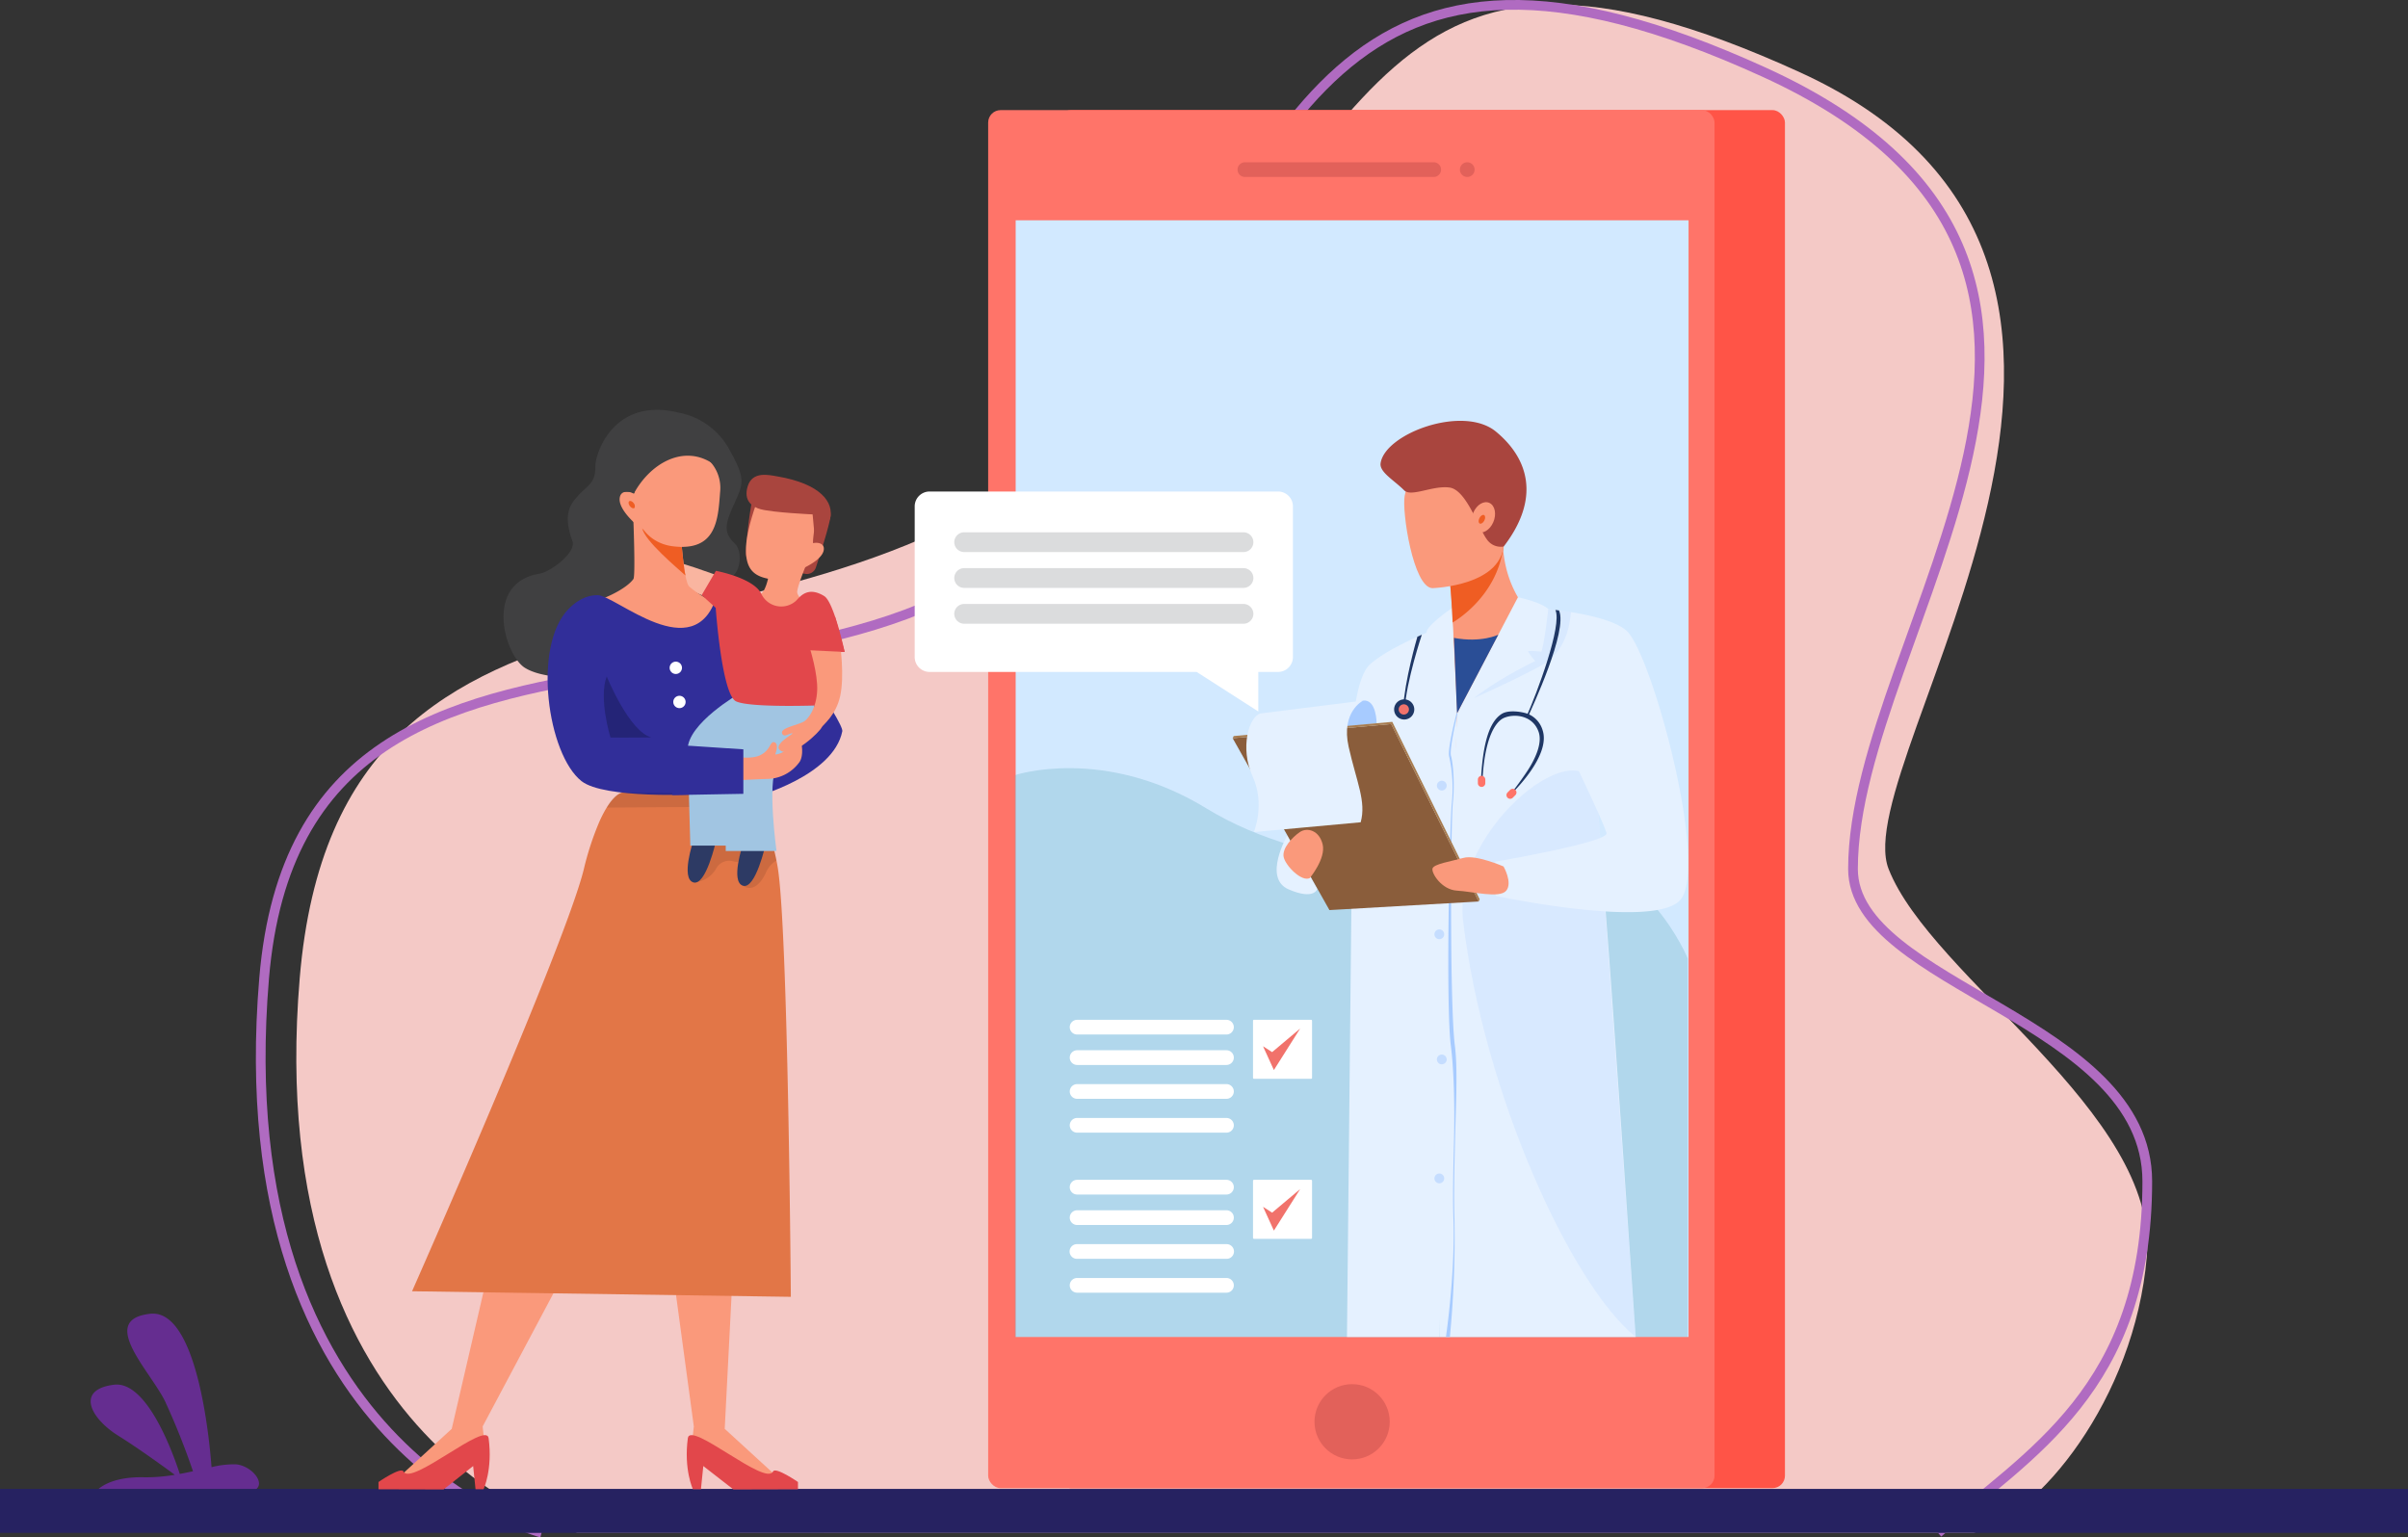 <svg xmlns="http://www.w3.org/2000/svg" xmlns:xlink="http://www.w3.org/1999/xlink" width="708.879" height="452.662" viewBox="0 0 708.879 452.662">
  <rect x="0" y="0" width="708.879" height="452.662" fill="#333333" stroke="none"/>
  <defs>
    <clipPath id="clip-path">
      <rect id="Rectangle_366" data-name="Rectangle 366" width="198.089" height="328.78" transform="translate(1592.795 1180.375) rotate(-180)" fill="none"/>
    </clipPath>
  </defs>
  <g id="Component_3_1" data-name="Component 3 – 1" transform="translate(0 1.382)">
    <g id="Group_108" data-name="Group 108" transform="translate(-1095.934 -788.115)">
      <path id="Path_244" data-name="Path 244" d="M1265.846,1238.013s-93.309-24.39-81.683-163.24,151.675-79.823,234.584-163.892,81.757-160.087,207.094-102.849,13.544,202.567,26.064,234.541,79.6,71.988,76.02,114.138-32.2,76.759-50.978,81.365l-411.1-.063Z" fill="#f4c9c6"/>
      <path id="Path_245" data-name="Path 245" d="M1255.371,1238.013h0s-93.309-24.39-81.683-163.24,187.385-50.4,245.275-153.311c53.7-95.455,71.065-170.668,196.4-113.43s26.065,164.294,26.065,234.541c0,34.337,86.633,44.479,86.633,91.982,0,61.4-35.072,80.218-61.591,103.521" fill="none" stroke="#b06bc1" stroke-miterlimit="10" stroke-width="2.857" style="mix-blend-mode: multiply;isolation: isolate"/>
    </g>
    <path id="Path_246" data-name="Path 246" d="M1804.813,1238.076H1095.935v-12.961h708.879v12.96Z" transform="translate(-1095.934 -788.115)" fill="#262261"/>
    <g id="Group_110" data-name="Group 110" transform="translate(-1095.934 -788.115)">
      <g id="Group_109" data-name="Group 109">
        <path id="Path_247" data-name="Path 247" d="M1283.9,975.879l.748-13.639h14.789l4.337,15.882Z" fill="#fff"/>
        <path id="Path_248" data-name="Path 248" d="M1240.1,1159.205l-11.18,48.231-15.462,14.156,25.712-4.31-1.156-10.545,25.713-48.361Z" fill="#fa997b"/>
        <path id="Path_249" data-name="Path 249" d="M1311.794,1158.376l-2.513,49.06,15.462,14.156-25.712-4.31,1.156-10.545-6.551-48.361Z" fill="#fa997b"/>
        <path id="Path_250" data-name="Path 250" d="M1298.426,1210.175c-1.245,9.221,1.492,15.049,1.492,15.049h2.358l.7-6.837,8.856,6.891,19.013-.047v-2.148s-6.63-4.561-7.343-3.1C1321.3,1224.474,1299.128,1204.982,1298.426,1210.175Z" fill="#e2474b"/>
        <path id="Path_251" data-name="Path 251" d="M1328.748,1168.566l-111.511-1.642s44.86-101.342,50.537-124.148a85.36,85.36,0,0,1,4.7-14.319c3.816-8.444,6.855-8.4,6.855-8.4l35.44.344s6.474,3.462,9.741,19.691c.1.517.206,1.043.3,1.586C1327.963,1059.266,1328.748,1168.566,1328.748,1168.566Z" fill="#e27647"/>
        <path id="Path_252" data-name="Path 252" d="M1239.772,1210.175c1.245,9.221-1.488,15.049-1.488,15.049h-2.359l-.7-6.837-8.71,6.891-19.158-.047v-2.148s6.629-4.561,7.343-3.1C1216.9,1224.474,1239.071,1204.982,1239.772,1210.175Z" fill="#e2474b"/>
        <path id="Path_253" data-name="Path 253" d="M1295.922,908.267a21.475,21.475,0,0,1,14.443,10.334c5.13,9.015,4.423,10.43,1.923,16s-3.864,8.567-.127,12.082c2.4,2.253,1.638,7.387.078,9.058-2.23,2.389-6.241,7.282-5.611,9.969,2.273,9.7,8.768,12.92,8.768,12.92s-51.1,13.311-64.933,4.734c-5.962-3.7-12.233-25.042,4.335-27.725,3.116-.505,10.9-6.2,9.64-9.622-2.091-5.7-1.606-9.208.435-11.853,3.724-4.827,6.38-4.387,6.334-10.3C1271.183,920.694,1276.239,903.4,1295.922,908.267Z" fill="#404041"/>
        <path id="Path_254" data-name="Path 254" d="M1308.036,956.512s-13.673-5.149-17.872-5.359.138,5.359.138,5.359l15.124,6.767Z" fill="#f9b5a0"/>
        <path id="Path_255" data-name="Path 255" d="M1282.358,939.006s.7,17.3.043,18.213c-2.261,3.115-8.96,5.857-10.489,6.269s25,10.531,25,10.531l12.737-6.242-4.909-4.429a28.41,28.41,0,0,1-5.941-3.95c-1.814-1.873-2.7-19.477-2.7-19.477Z" fill="#fa997b"/>
        <path id="Path_256" data-name="Path 256" d="M1296.618,947.607s.643,6.815,1.125,8.589c-2.068-1.913-12.285-10.348-12.782-14.1C1288.995,945.4,1294.663,947.544,1296.618,947.607Z" fill="#ef5d23"/>
        <path id="Path_257" data-name="Path 257" d="M1282.945,940.927c-1.8-1.647-4.9-4.9-4.586-7.541s3.27-1.869,4.121-1.309c.567.372,2-12.886,2-12.886s15.793-.127,19.448,3.515c3.356,3.344,2.332,10.369.467,17.52-1.874,7.182-5.906,6.939-11.252,6.346a7.817,7.817,0,0,1-4.815-1.862Z" fill="#fa997b"/>
        <path id="Path_258" data-name="Path 258" d="M1281.349,935.751c.42.546,1.015.793,1.331.551s.232-.881-.188-1.429-1.016-.791-1.331-.549S1280.929,935.206,1281.349,935.751Z" fill="#ef5d23"/>
        <path id="Path_259" data-name="Path 259" d="M1283.023,932.675c-1.109,8.092,3.983,13.982,10.814,14.879,12.991,1.707,13.485-7.742,14.081-15.886a11.46,11.46,0,0,0-3.129-9.241c-2.254-2.282-10.569-4.3-12.325-1.254C1286.173,932.086,1283.73,927.515,1283.023,932.675Z" fill="#fa997b"/>
        <path id="Path_260" data-name="Path 260" d="M1317.066,964.611c7.492,5.938,27.345,34.852,26.829,37.436-2.637,13.208-25.76,19.364-25.76,19.364l-5.9-9.309,11.716-6.8-7.812-10.718-1.377,25.81-13.765.24s-27.183,1.366-33.878-3.912c-9.974-7.862-14.517-39.685-3.844-50.652,3.613-3.713,6.808-4.095,8.57-4.1,5.3-.008,28.519,21.5,35.072.265C1307.864,959.186,1315.04,963.005,1317.066,964.611Z" fill="#312e99"/>
        <path id="Path_261" data-name="Path 261" d="M1303.608,1031.787l17.263,2.68Z" fill="#fff"/>
        <path id="Path_262" data-name="Path 262" d="M1305.971,923.373c-8.65-5.985-18.563-.27-23.407,8.608a3.316,3.316,0,0,0-1.527-.456,6.7,6.7,0,0,0-1.618.081s-.077-12.61,3.014-14.762C1294.394,908.519,1307.369,917.292,1305.971,923.373Z" fill="#404041"/>
        <path id="Path_263" data-name="Path 263" d="M1324.507,1040.088a7.752,7.752,0,0,0-3.184,3.78c-3.2,6.581-6.686,3.651-6.686,3.651l.129-7.043h-2.525a4.4,4.4,0,0,0-5.528,2.068,8.007,8.007,0,0,1-6.686,3.992c-1,.017,1.629-22.2,1.629-22.2l-27.114.172c2.518-4.459,4.784-4.459,4.784-4.459l35.44.344S1321.24,1023.859,1324.507,1040.088Z" opacity="0.1"/>
        <path id="Path_264" data-name="Path 264" d="M1338.13,990.394s5.637,9.479,3.495,12.985a31.546,31.546,0,0,1-19.566,13.927s-3.758-13.929-3.261-14.426S1338.13,990.394,1338.13,990.394Z" fill="#312e99"/>
        <path id="Path_265" data-name="Path 265" d="M1314.635,1035.325s-3.736,11.013,0,12.193,6.687-12.193,6.687-12.193Z" fill="#2d3a64"/>
        <path id="Path_266" data-name="Path 266" d="M1300.027,1034.341s-3.737,11.014,0,12.194,6.686-12.194,6.686-12.194Z" fill="#2d3a64"/>
        <path id="Path_267" data-name="Path 267" d="M1313.708,990.879s-15.537,8.85-15.34,16.716.787,28.123.787,28.123h10.423v1.573h14.946s-2.753-19.863,0-24.779,10.794-9,10.794-9.788.551-12.33.551-12.33Z" fill="#a1c5e2"/>
        <path id="Path_268" data-name="Path 268" d="M1326.772,931.042c-2.513-.246-8.609-.923-9.518,3.476a116.225,116.225,0,0,0-1.719,15.142,2.789,2.789,0,0,0,2.218,2.89l15.147,3.129a2.79,2.79,0,0,0,3.214-1.863c1.492-4.541,4.565-14.173,4.32-15.772C1339.6,932.6,1330.75,931.432,1326.772,931.042Z" fill="#a9453e"/>
        <path id="Path_269" data-name="Path 269" d="M1322.912,951.339s-.571,8.236-2.875,10.2a15.1,15.1,0,0,1-5.739,2.787c-.59.2,2.85,6.293,2.85,6.293l18.783-3.933s-5.507-3.736-5.31-5.8,3.318-9.548,3.318-9.548Z" fill="#fa997b"/>
        <path id="Path_270" data-name="Path 270" d="M1330.275,963.624a6.476,6.476,0,0,1-10.238-2.082c-2.36-4.72-13.352-6.736-13.352-6.736l-4.177,7.142,4.12,3.758s1.77,25.566,6,27.533,24.6,1.176,24.6,1.176l-.907-15.567,8.266-.163s-3.124-14.661-6.012-16.445C1333.69,959.225,1331.407,962.459,1330.275,963.624Z" fill="#e2474b"/>
        <path id="Path_271" data-name="Path 271" d="M1334.357,977.637s2.391,7.555,2.139,12.456c-.273,5.32-2.53,8-3.6,8.879-1.364,1.124-7.209,1.97-6.755,3.6s2.356-.142,3.091.1c.358.116-6.668,3.708-3.11,5.281s11.08-5.659,11.735-7.1c.321-.7,4.172-3.461,5.418-9.183,1.305-5.993,0-14.946,0-14.946Z" fill="#fa997b"/>
        <path id="Path_272" data-name="Path 272" d="M1310.382,1009.123s5.958,1.545,9.268,0,2.875-4.324,4.3-3.818.2,3.552.2,3.552,2.009.307,7.1-3.954c.662-.555,1.531,4.465-.124,6.427a11.9,11.9,0,0,1-9.047,4.744c-4.634.11-13.351.662-13.351.662Z" fill="#fa997b"/>
        <path id="Path_273" data-name="Path 273" d="M1294.549,1006.048l-.711,14.792,20.928-.379v-13.1Z" fill="#312e99"/>
        <path id="Path_274" data-name="Path 274" d="M1332.559,970.181c.221.767,0,7.941,0,7.941l12.025.563-2.816-10.386Z" fill="#e2474b"/>
        <path id="Path_275" data-name="Path 275" d="M1332.908,953.784c1.859-.922,5.159-2.847,5.523-5.084s-2.233-2.3-3.061-2.04c-.551.171,1.4-11,1.4-11l-17.277-3.119s-3.793,9.341-3.951,15.625c-.159,6.311,2.495,8.283,7,9.055a10.7,10.7,0,0,0,5.546-.418Z" fill="#fa997b"/>
        <path id="Path_276" data-name="Path 276" d="M1319.861,936.67c-2.271-.609-5.2-2.366-3.8-6.8s6.071-3.323,8.685-2.877c12.827,2.185,16.77,7.654,15.543,12.535-.155.618-4.508,5.441-4.508,5.441l-.624-6.781S1323.572,937.666,1319.861,936.67Z" fill="#a9453e"/>
        <circle id="Ellipse_5" data-name="Ellipse 5" cx="1.821" cy="1.821" r="1.821" transform="translate(1293.06 981.54)" fill="#fff"/>
        <circle id="Ellipse_6" data-name="Ellipse 6" cx="1.821" cy="1.821" r="1.821" transform="translate(1294.131 991.594)" fill="#fff"/>
      </g>
      <path id="Path_277" data-name="Path 277" d="M1274.542,985.891s6.643,16.345,13.167,17.959c-5.941.1-12.058.044-12.058.044S1272.095,992.409,1274.542,985.891Z" fill="#242477"/>
    </g>
    <g id="Group_123" data-name="Group 123" transform="translate(-1095.934 -788.115)">
      <rect id="Rectangle_363" data-name="Rectangle 363" width="213.836" height="405.744" rx="3.672" transform="translate(1621.397 1224.898) rotate(-180)" fill="#ff5447"/>
      <rect id="Rectangle_364" data-name="Rectangle 364" width="213.836" height="405.744" rx="3.672" transform="translate(1600.669 1224.898) rotate(-180)" fill="#ff7469"/>
      <rect id="Rectangle_365" data-name="Rectangle 365" width="198.089" height="328.78" transform="translate(1593.021 1180.375) rotate(-180)" fill="#d2e9ff"/>
      <g id="Group_111" data-name="Group 111">
        <path id="Path_278" data-name="Path 278" d="M1462.413,834.512H1518a2.163,2.163,0,0,1,0,4.326h-55.587a2.163,2.163,0,0,1,0-4.326Z" fill="#e2615a"/>
        <path id="Path_279" data-name="Path 279" d="M1527.872,834.512a2.163,2.163,0,1,1-2.163,2.163A2.17,2.17,0,0,1,1527.872,834.512Z" fill="#e2615a"/>
      </g>
      <circle id="Ellipse_7" data-name="Ellipse 7" cx="11.075" cy="11.075" r="11.075" transform="translate(1482.901 1194.278)" fill="#e2615a"/>
      <path id="Path_280" data-name="Path 280" d="M1592.8,1068.966s-13.284-32-39.3-28.215-71.926,2.7-102.292-15.927-56.5-9.859-56.5-9.859v165.41H1592.8Z" fill="#64acbe" opacity="0.3"/>
      <g id="Group_119" data-name="Group 119">
        <g id="Group_118" data-name="Group 118" clip-path="url(#clip-path)">
          <g id="Group_117" data-name="Group 117">
            <path id="Path_281" data-name="Path 281" d="M1515.9,976.472c12.1,3.815,33.028-6.486,33.028-6.486s-9.438-7.082-10.494-21.774c-.018-.2-.03-.4-.039-.608-.062-1.089-.077-2.223-.038-3.4l-3.311,2.668-12.393,9.992s.635,4.926.89,13.135a25.842,25.842,0,0,0-4.729,3.326A18.942,18.942,0,0,0,1515.9,976.472Z" fill="#fa997b"/>
            <path id="Path_282" data-name="Path 282" d="M1562.349,968.42s-31.973-5.044-53.038,8.9c0,0-14.311,93.555-1.85,102.407s54.888,0,54.888,0Z" fill="#fa997b"/>
            <path id="Path_283" data-name="Path 283" d="M1519.682,1180.374h57.778s-6.714-98.588-8.631-122.587c-1.558-19.467-4.851-66.139-6.041-83.083-.275-3.949-.439-6.284-.439-6.284l-13.793-2.35-23.691,30.705s-3.747,81.884-3.611,94.79-1.495,63.193-1.572,71.648S1519.682,1180.374,1519.682,1180.374Z" fill="#e5f1ff"/>
            <path id="Path_284" data-name="Path 284" d="M1524.863,996.776l-5.18,183.6h-27.222s1.26-120.754,1.352-131.848-2.958-58.887,5.537-66.3c7.1-6.2,24.189-12.22,24.189-12.22Z" fill="#e5f1ff"/>
            <path id="Path_285" data-name="Path 285" d="M1523.364,965.766s-7.76,5.347-7.469,7.267a36.014,36.014,0,0,0,1.357,4.955l4.747-.964-4.005,2.818s4.542,13.247,6.869,16.934Z" fill="#e5f1ff"/>
            <path id="Path_286" data-name="Path 286" d="M1566.042,1020.455c-3.4-20.882-42.659,9.976-39.4,37.366,6.038,50.672,31.75,107.171,50.813,122.553Z" fill="#a7cbff" opacity="0.2"/>
            <path id="Path_287" data-name="Path 287" d="M1538.43,948.212a1.465,1.465,0,0,1,.175-.561l-.214-.047-3.349-.727-12.393,9.992s.536,4.653.919,13.157C1523.6,969.983,1536.339,962.931,1538.43,948.212Z" fill="#ef5d23"/>
            <path id="Path_288" data-name="Path 288" d="M1517.6,959.905s21.577-.6,20.994-14.035,1.809-22.554-11.992-22.736-16.252,5.059-17.148,9.589S1511.972,959.716,1517.6,959.905Z" fill="#fa997b"/>
            <path id="Path_289" data-name="Path 289" d="M1538.6,947.651a4.975,4.975,0,0,1-5.034-2.225c-2.225-2.967-5.934-14.39-10.829-15.131s-11.349,2.892-13.43.816c-3.033-3.027-7.319-5.363-6.946-7.981,1.241-8.719,24.282-17.312,33.974-9.3S1549.424,933.558,1538.6,947.651Z" fill="#a9453e"/>
            <g id="Group_112" data-name="Group 112">
              <path id="Path_290" data-name="Path 290" d="M1509.464,995.617c.455-8.318,4.995-21.871,5.035-22l-1.3.575c-.163.541-3.772,12.911-4.236,21.407Z" fill="#1f3765"/>
            </g>
            <g id="Group_113" data-name="Group 113">
              <path id="Path_291" data-name="Path 291" d="M1540.888,1020.455c.455-.473,11.562-11.156,9.193-18.639a7.467,7.467,0,0,0-4.426-4.914c-1.682-.612-5.607-1.251-7.635.025-3.7,2.328-5.565,8.763-6.114,19.464l.451.023c.651-12.693,3.924-17.289,6.368-18.325,3.074-1.3,8.466-.762,10.162,4.154,1.168,3.387-1.124,8.122-3.252,11.373-2.362,3.61-4.936,6.811-4.963,6.839Z" fill="#1f3765"/>
            </g>
            <path id="Path_292" data-name="Path 292" d="M1539.734,1021.609h0a1.1,1.1,0,0,0,1.547,0l.76-.761a1.1,1.1,0,0,0,0-1.547h0a1.1,1.1,0,0,0-1.547,0l-.76.761A1.1,1.1,0,0,0,1539.734,1021.609Z" fill="#ff7469"/>
            <path id="Path_293" data-name="Path 293" d="M1532.091,1018.434h0a1.1,1.1,0,0,0,1.094-1.094v-1.075a1.1,1.1,0,0,0-1.094-1.1h0a1.1,1.1,0,0,0-1.094,1.1v1.075A1.1,1.1,0,0,0,1532.091,1018.434Z" fill="#ff7469"/>
            <path id="Path_294" data-name="Path 294" d="M1512.278,995.617a2.967,2.967,0,1,0-2.967,2.967A2.967,2.967,0,0,0,1512.278,995.617Z" fill="#1f3765"/>
            <path id="Path_295" data-name="Path 295" d="M1510.708,995.617a1.508,1.508,0,1,0-1.508,1.508A1.509,1.509,0,0,0,1510.708,995.617Z" fill="#f1726b"/>
            <g id="Group_114" data-name="Group 114">
              <path id="Path_296" data-name="Path 296" d="M1522.757,1180.374a303.539,303.539,0,0,0,1.349-34.751c-.228-6.792-.035-14.776.151-22.5.265-11.013.857-21.621-.033-28.536-1.523-11.836-1.219-65.633-.594-71.463.609-5.684.027-11.92-.537-13.8-.575-1.915,1.887-12.407,1.914-12.513l-.287-.075c-.114.44-2.77,10.772-2.171,12.767a43.21,43.21,0,0,1,.786,13.589c-.625,5.836-1.822,59.623-.3,71.47.887,6.894,1.188,17.552.923,28.554-.186,7.726-.379,15.715-.151,22.514.539,16.054-2.187,34.557-2.206,34.742Z" fill="#a7cbff"/>
            </g>
            <path id="Path_297" data-name="Path 297" d="M1474.912,1032.69s-7.31,12.585.355,15.9,8.493-.178,8.493-.178Z" fill="#e5f1ff"/>
            <path id="Path_298" data-name="Path 298" d="M1536.166,1040.442a10.618,10.618,0,0,0-1.031,4.5,30.669,30.669,0,0,0,1.179,5.588s45.134,9.607,53.9,1.575c9.417-8.622-8.056-73.4-15.532-79.742-3.222-2.733-10.017-4.4-16.289-5.4-3.456-.552-6.753-.9-9.206-1.11-2.528-.219-4.166-.29-4.166-.29l1.018,3.761L1550,983.954l4.613,17.06s13.8,28.4,14.242,31.067S1536.166,1040.442,1536.166,1040.442Z" fill="#e5f1ff"/>
            <path id="Path_299" data-name="Path 299" d="M1529.884,992.238s11.51-5.011,19.782-9.577c5.4-2.981,8.165-8.563,8.731-15.7-3.456-.552-6.753-.9-9.206-1.11-.4.128-.635.214-.635.214l-2.513,3.257Z" fill="#a7cbff" opacity="0.2"/>
            <path id="Path_300" data-name="Path 300" d="M1524.863,996.776l17.927-34.186s6.686,1.356,8.931,3.46c0,0-1.141,10.281-2.031,12.556,0,0-3.461-.4-3.956-.1a19.92,19.92,0,0,0,2.176,2.868S1532.327,988.638,1524.863,996.776Z" fill="#e5f1ff"/>
            <g id="Group_115" data-name="Group 115">
              <path id="Path_301" data-name="Path 301" d="M1545.6,998.089c1.224-2.706,12.02-25.762,9.272-31.629l-1.056-.131c2.082,4.445-5.4,24.487-8.651,31.668Z" fill="#1f3765"/>
            </g>
            <path id="Path_302" data-name="Path 302" d="M1521.815,1018.049a1.439,1.439,0,1,0-1.44,1.439A1.439,1.439,0,0,0,1521.815,1018.049Z" fill="#a7cbff" opacity="0.5"/>
            <path id="Path_303" data-name="Path 303" d="M1521.815,1098.668a1.439,1.439,0,1,0-1.44,1.439A1.439,1.439,0,0,0,1521.815,1098.668Z" fill="#a7cbff" opacity="0.5"/>
            <path id="Path_304" data-name="Path 304" d="M1521.088,1061.824a1.439,1.439,0,1,0-1.439,1.439A1.439,1.439,0,0,0,1521.088,1061.824Z" fill="#a7cbff" opacity="0.5"/>
            <path id="Path_305" data-name="Path 305" d="M1521.088,1133.7a1.439,1.439,0,1,0-1.439,1.44A1.44,1.44,0,0,0,1521.088,1133.7Z" fill="#a7cbff" opacity="0.5"/>
            <path id="Path_306" data-name="Path 306" d="M1537.008,973.616s-4.988,2.454-13.05.935l.905,22.225Z" fill="#2a4e96"/>
            <g id="Group_116" data-name="Group 116">
              <path id="Path_307" data-name="Path 307" d="M1505.494,999.909l-46.679,4.182,28.482,50.6,43.937-2.523Z" fill="#8a5d3b"/>
              <path id="Path_308" data-name="Path 308" d="M1501.194,999.676s-.021-7.152-3.973-6.658-5.147,7.679-5.147,7.679Z" fill="#a7cbff"/>
              <path id="Path_309" data-name="Path 309" d="M1459.12,1003.453l46.679-4.182,25.74,52.256-.315.649-25.74-52.256L1458.8,1004.1Z" fill="#a87c4f"/>
              <path id="Path_310" data-name="Path 310" d="M1497.221,993.018s-6.6,3.239-4.265,13.615,5.235,16.068,3.542,22.206l-31.444,2.886s3.417-8.159-.379-16.418-1.1-17.7,2.385-18.517Z" fill="#e5f1ff"/>
            </g>
            <path id="Path_311" data-name="Path 311" d="M1481.517,1045.27s4.78-5.744,3.791-9.9-4.549-5.114-6.725-3.645-5.341,4.832-4.747,7.4S1479.11,1046.464,1481.517,1045.27Z" fill="#fa997b"/>
            <path id="Path_312" data-name="Path 312" d="M1538.553,1041.851s-8.1-3.56-11.807-2.522-8.712,1.781-9.1,3.115,2.668,6.279,7.22,6.528,12.564,2.374,14.492,0S1538.553,1041.851,1538.553,1041.851Z" fill="#fa997b"/>
          </g>
        </g>
      </g>
      <g id="Group_121" data-name="Group 121">
        <path id="Path_313" data-name="Path 313" d="M1369.576,931.45h102.608a4.379,4.379,0,0,1,4.366,4.367v44.391a4.379,4.379,0,0,1-4.366,4.366h-5.822v11.643l-18.15-11.643h-78.636a4.379,4.379,0,0,1-4.367-4.366V935.817A4.38,4.38,0,0,1,1369.576,931.45Z" fill="#fff"/>
        <g id="Group_120" data-name="Group 120" opacity="0.4">
          <path id="Path_314" data-name="Path 314" d="M1379.764,949.28H1462a2.919,2.919,0,0,0,2.91-2.911h0a2.919,2.919,0,0,0-2.91-2.911h-82.232a2.92,2.92,0,0,0-2.912,2.911h0A2.92,2.92,0,0,0,1379.764,949.28Z" fill="#a6a8ab"/>
          <path id="Path_315" data-name="Path 315" d="M1379.764,959.831H1462a2.918,2.918,0,0,0,2.91-2.91h0a2.919,2.919,0,0,0-2.91-2.911h-82.232a2.92,2.92,0,0,0-2.912,2.911h0A2.92,2.92,0,0,0,1379.764,959.831Z" fill="#a6a8ab"/>
          <path id="Path_316" data-name="Path 316" d="M1379.764,970.383H1462a2.919,2.919,0,0,0,2.91-2.91h0a2.919,2.919,0,0,0-2.91-2.911h-82.232a2.92,2.92,0,0,0-2.912,2.911h0A2.92,2.92,0,0,0,1379.764,970.383Z" fill="#a6a8ab"/>
        </g>
      </g>
      <g id="Group_122" data-name="Group 122">
        <path id="Path_317" data-name="Path 317" d="M1413.021,1134.111h43.965a2.166,2.166,0,0,1,0,4.332h-43.965a2.166,2.166,0,0,1,0-4.332Z" fill="#fff"/>
        <path id="Path_318" data-name="Path 318" d="M1413.021,1143.079h43.965a2.166,2.166,0,0,1,0,4.332h-43.965a2.166,2.166,0,0,1,0-4.332Z" fill="#fff"/>
        <path id="Path_319" data-name="Path 319" d="M1413.021,1153.048h43.965a2.166,2.166,0,1,1,0,4.331h-43.965a2.166,2.166,0,1,1,0-4.331Z" fill="#fff"/>
        <path id="Path_320" data-name="Path 320" d="M1413.021,1163.016h43.965a2.166,2.166,0,0,1,0,4.332h-43.965a2.166,2.166,0,0,1,0-4.332Z" fill="#fff"/>
        <path id="Path_321" data-name="Path 321" d="M1413.021,1087h43.965a2.173,2.173,0,0,1,2.166,2.166h0a2.173,2.173,0,0,1-2.166,2.166h-43.965a2.173,2.173,0,0,1-2.166-2.166h0A2.173,2.173,0,0,1,1413.021,1087Z" fill="#fff"/>
        <path id="Path_322" data-name="Path 322" d="M1413.021,1095.964h43.965a2.172,2.172,0,0,1,2.166,2.165h0a2.172,2.172,0,0,1-2.166,2.166h-43.965a2.172,2.172,0,0,1-2.166-2.166h0A2.172,2.172,0,0,1,1413.021,1095.964Z" fill="#fff"/>
        <path id="Path_323" data-name="Path 323" d="M1413.021,1105.932h43.965a2.173,2.173,0,0,1,2.166,2.166h0a2.173,2.173,0,0,1-2.166,2.166h-43.965a2.173,2.173,0,0,1-2.166-2.166h0A2.173,2.173,0,0,1,1413.021,1105.932Z" fill="#fff"/>
        <path id="Path_324" data-name="Path 324" d="M1413.021,1115.9h43.965a2.172,2.172,0,0,1,2.166,2.165h0a2.173,2.173,0,0,1-2.166,2.166h-43.965a2.173,2.173,0,0,1-2.166-2.166h0A2.172,2.172,0,0,1,1413.021,1115.9Z" fill="#fff"/>
      </g>
      <path id="Rectangle_367" data-name="Rectangle 367" d="M.3,0H17.08a.3.3,0,0,1,.3.3V17.079a.3.3,0,0,1-.3.3H.3a.3.3,0,0,1-.3-.3V.3A.3.3,0,0,1,.3,0Z" transform="translate(1482.183 1104.374) rotate(-180)" fill="#fff"/>
      <path id="Rectangle_368" data-name="Rectangle 368" d="M.3,0H17.08a.3.3,0,0,1,.3.3V17.079a.3.3,0,0,1-.3.3H.3a.3.3,0,0,1-.3-.3V.3A.3.3,0,0,1,.3,0Z" transform="translate(1482.183 1151.489) rotate(-180)" fill="#fff"/>
      <path id="Path_325" data-name="Path 325" d="M1467.751,1142.06l3.195,7.005,7.731-12.218-8.25,6.939Z" fill="#f1726b"/>
      <path id="Path_326" data-name="Path 326" d="M1467.751,1094.788l3.195,7.005,7.731-12.218-8.25,6.939Z" fill="#f1726b"/>
    </g>
    <path id="Path_327" data-name="Path 327" d="M1124.944,1225.116h46.495c2.492-2.113-1.724-6.913-6.129-7.236a27.18,27.18,0,0,0-7.1.84c-.64-8.5-4.294-46.7-18.064-45.166-15.484,1.719,0,16.824,4.377,25.767a212.747,212.747,0,0,1,8.225,20.606c-1.257.272-2.558.539-3.887.784-2.053-6.3-9.689-27.5-19.4-26.262-11.4,1.446-6.819,9.944,1.262,14.989,5.929,3.709,13.209,8.982,16.668,11.529a49.372,49.372,0,0,1-9.093.728C1130.339,1221.506,1126.451,1223.853,1124.944,1225.116Z" transform="translate(-1095.934 -788.115)" fill="#652d90"/>
    <path id="Path_328" data-name="Path 328" d="M1535.529,940.5c-1.014,2.341-3.149,3.594-4.762,2.806s-2.11-3.335-1.095-5.675,3.14-3.592,4.767-2.8S1536.544,938.167,1535.529,940.5Z" transform="translate(-1095.934 -788.115)" fill="#fa997b"/>
    <path id="Path_329" data-name="Path 329" d="M1531.457,939.264c-.352.687-.318,1.41.079,1.614s1.006-.187,1.361-.875.314-1.411-.081-1.614S1531.81,938.575,1531.457,939.264Z" transform="translate(-1095.934 -788.115)" fill="#ef5d23"/>
  </g>
</svg>
